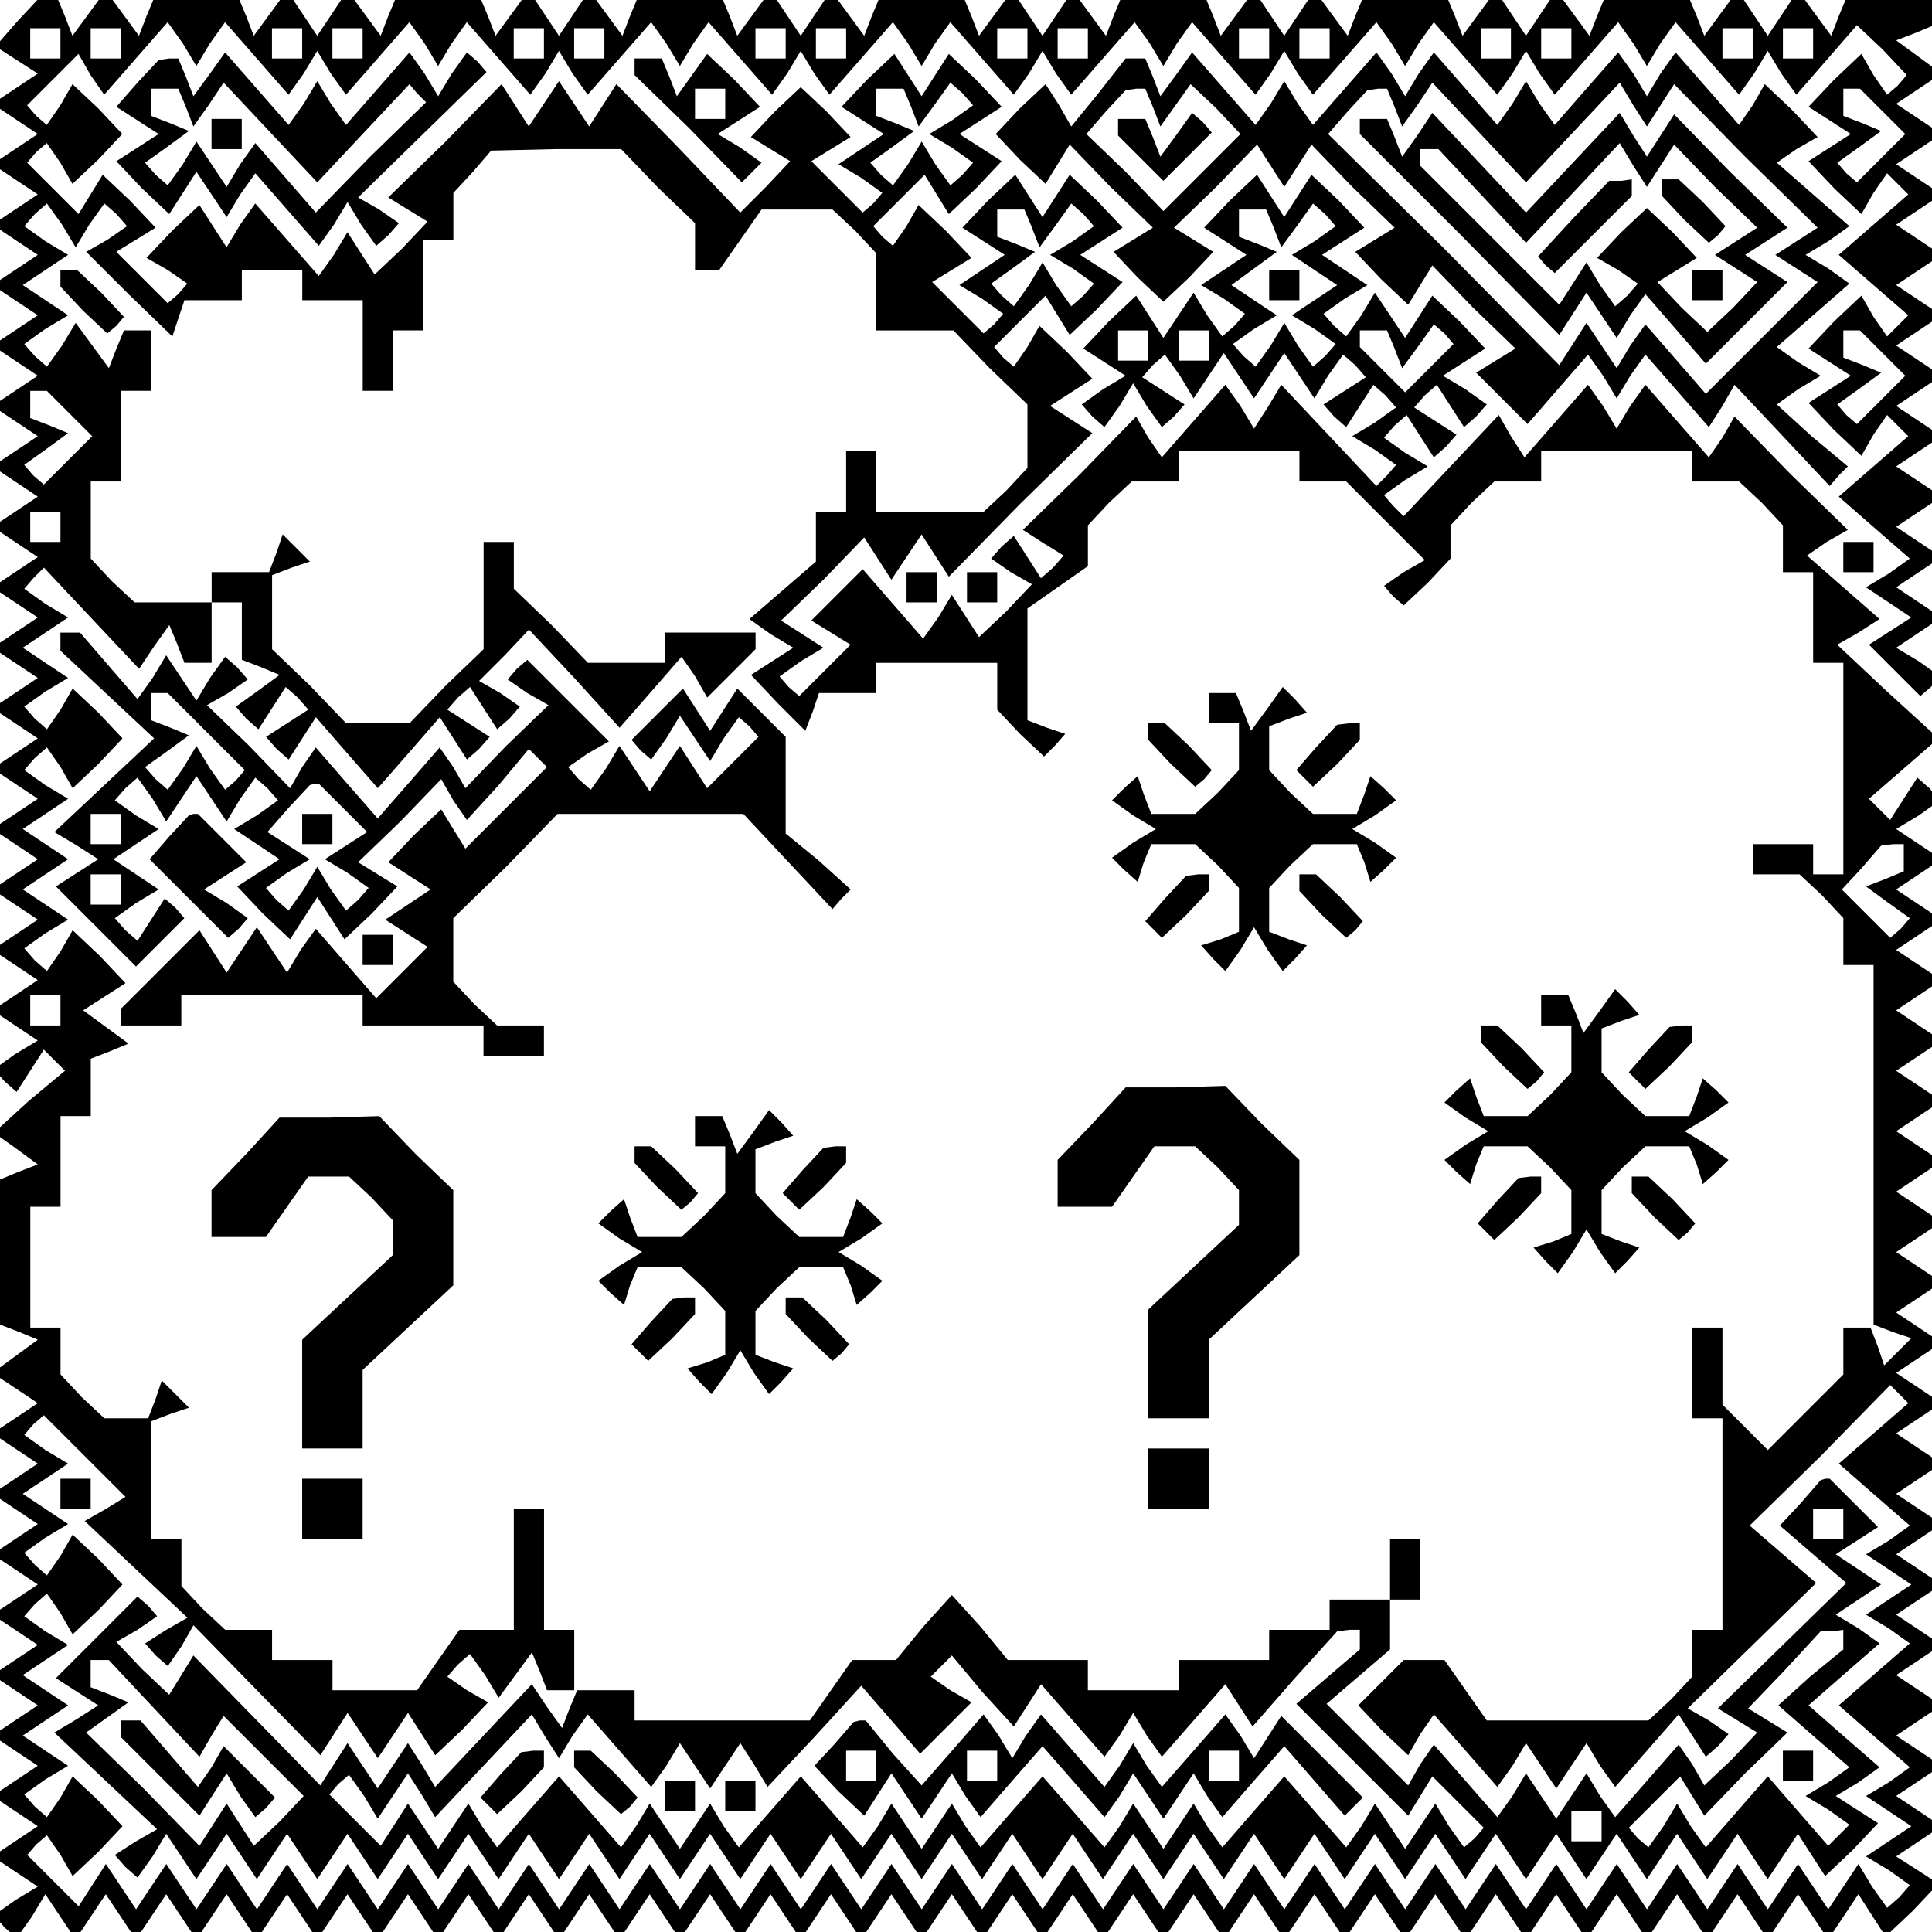 <?xml version="1.0" standalone="no"?>
<!DOCTYPE svg PUBLIC "-//W3C//DTD SVG 20010904//EN"
 "http://www.w3.org/TR/2001/REC-SVG-20010904/DTD/svg10.dtd">
<svg version="1.0" xmlns="http://www.w3.org/2000/svg"
 width="468pt" height="468pt" viewBox="0 0 468 468"
 preserveAspectRatio="xMidYMid meet">
<g transform="translate(0,468) scale(0.366,-0.366)"
fill="#000000" stroke="none">
<path d="M11 1264 l-14 -16 14 -9 14 -9 -15 -10 -15 -10 15 -10 15 -10 -15
-10 -15 -10 15 -10 15 -10 -15 -10 -15 -10 15 -10 15 -10 -15 -10 -15 -10 15
-10 15 -10 -15 -10 -15 -10 15 -10 15 -10 -15 -10 -15 -10 15 -10 15 -10 -15
-10 -15 -10 15 -10 15 -10 -15 -10 -15 -10 15 -10 15 -10 -15 -10 -15 -10 15
-10 15 -10 -15 -10 -15 -10 15 -10 15 -10 -15 -10 -15 -10 15 -10 15 -10 -15
-10 -15 -10 15 -10 15 -10 -15 -10 -15 -10 15 -10 15 -10 -15 -10 -15 -10 15
-10 15 -10 -15 -10 -15 -10 15 -10 15 -10 -15 -10 -15 -10 15 -10 15 -10 -15
-9 -14 -10 7 -8 8 -7 9 14 9 14 7 -7 7 -7 -24 -20 -23 -21 14 -10 15 -11 -13
-5 -12 -5 0 -48 0 -48 13 -5 12 -5 -15 -11 -15 -11 15 -10 15 -10 -15 -10 -15
-10 15 -10 15 -10 -15 -10 -15 -10 15 -10 15 -10 -15 -10 -15 -10 15 -10 15
-10 -15 -10 -15 -10 15 -10 15 -10 -15 -10 -15 -10 15 -10 15 -10 -15 -10 -15
-10 15 -10 15 -10 -15 -10 -15 -10 15 -10 15 -10 -15 -10 -15 -10 15 -10 15
-10 -15 -9 -14 -10 7 -8 8 -7 10 14 9 15 10 -15 10 -15 10 15 10 15 10 -15 10
-15 10 15 10 15 10 -15 10 -15 10 15 10 15 10 -15 10 -15 10 15 10 15 10 -15
10 -15 10 15 10 15 10 -15 10 -15 10 15 10 15 10 -15 10 -15 10 15 10 15 10
-15 10 -15 10 15 10 15 10 -15 10 -15 10 15 10 15 10 -15 10 -15 10 15 10 15
10 -15 10 -15 10 15 10 15 10 -15 10 -15 10 15 10 15 10 -15 10 -15 10 15 10
15 10 -15 10 -15 10 15 10 15 10 -15 10 -15 10 15 10 15 10 -15 10 -15 10 15
10 15 10 -15 10 -15 10 15 10 15 10 -15 10 -15 10 15 10 15 10 -15 10 -15 10
15 10 15 10 -15 10 -15 10 15 10 15 10 -15 10 -15 10 15 10 15 10 -15 10 -15
10 15 10 15 10 -15 10 -15 10 15 10 15 10 -15 10 -15 10 15 10 15 10 -15 10
-15 10 15 10 15 10 -15 10 -15 10 15 10 15 10 -15 10 -15 10 15 10 15 10 -15
10 -15 10 15 10 15 10 -15 10 -15 10 15 10 15 10 -15 10 -15 10 15 10 15 9
-14 9 -14 18 17 17 18 -14 9 -14 9 15 10 15 10 -15 10 -15 10 15 10 15 10 -15
10 -15 10 15 10 15 10 -15 10 -15 10 15 10 15 10 -15 10 -15 10 15 10 15 10
-15 10 -15 10 15 10 15 10 -15 10 -15 10 15 10 15 10 -15 10 -15 10 15 10 15
10 -15 10 -15 10 15 10 15 10 -15 10 -15 10 15 10 15 10 -15 10 -15 10 15 10
15 10 -15 10 -15 10 15 10 15 10 -15 10 -15 10 15 10 15 10 -15 10 -15 10 15
10 15 10 -15 10 -15 10 15 10 15 10 -15 10 -15 10 15 10 15 10 -15 10 -15 10
15 10 15 10 -15 10 -15 10 15 9 14 10 -7 8 -8 7 -9 -14 -9 -14 -7 7 -7 7 23
20 23 20 -34 31 -33 31 14 8 14 9 -24 21 -24 21 13 9 14 8 -38 37 -37 38 -8
-14 -9 -13 -21 24 -21 24 -10 -14 -9 -15 -9 15 -10 14 -21 -24 -21 -24 -9 14
-8 14 -32 -34 -31 -33 -7 7 -6 7 14 10 15 9 -15 9 -14 10 7 8 8 7 9 -14 9 -14
8 7 7 8 -14 9 -14 9 7 8 8 7 9 -14 9 -14 8 7 7 8 -14 10 -15 9 14 9 14 9 -17
18 -18 17 -9 -14 -9 -14 -10 15 -10 15 -9 -15 -10 -14 -8 7 -7 8 14 10 15 9
-15 10 -15 10 14 9 14 9 -17 18 -18 17 -9 -14 -9 -14 -9 14 -9 14 -18 -17 -17
-18 14 -9 14 -9 -15 -10 -15 -10 15 -9 14 -10 -7 -8 -8 -7 -10 14 -9 15 -10
-15 -10 -15 -9 14 -9 14 -18 -17 -17 -18 14 -9 14 -9 -15 -9 -14 -10 7 -8 8
-7 10 14 9 15 9 -15 10 -14 8 7 7 8 -14 9 -14 9 7 8 8 7 10 -14 9 -15 10 15
10 15 10 -15 10 -15 10 15 10 15 10 -15 10 -15 9 15 10 14 8 -7 7 -8 -14 -9
-14 -9 7 -8 8 -7 9 14 9 14 8 -7 7 -8 -14 -10 -15 -9 15 -9 14 -10 -6 -7 -7
-7 -31 33 -32 34 -9 -15 -9 -14 -9 15 -10 14 -21 -24 -21 -24 -9 13 -8 14 -37
-38 -38 -37 14 -9 13 -8 -7 -8 -8 -7 -9 14 -9 14 -8 -7 -7 -8 13 -9 14 -8 -17
-18 -18 -17 -9 14 -9 14 -9 -15 -10 -14 -20 23 -20 23 -17 -17 -17 -17 13 -8
13 -8 -17 -17 -17 -17 -7 6 -6 7 14 10 15 9 -14 9 -14 9 28 27 27 28 9 -14 9
-14 10 15 10 15 9 -14 9 -14 47 48 48 47 -14 9 -14 9 14 9 14 9 -17 18 -18 17
-8 -14 -9 -13 -7 6 -6 7 17 17 17 17 8 -13 8 -13 18 17 17 18 -14 9 -14 9 14
9 14 9 -17 18 -18 17 -9 -14 -9 -14 -9 14 -9 14 -18 -17 -17 -18 14 -9 14 -9
-15 -10 -15 -10 15 -9 14 -10 -6 -7 -7 -6 -17 17 -17 17 13 8 13 8 -17 18 -18
17 -8 -14 -9 -13 -7 6 -6 7 17 17 17 17 8 -13 8 -13 18 17 17 18 -14 9 -14 9
14 9 14 9 -17 18 -18 17 -9 -14 -9 -14 -9 14 -9 14 -18 -17 -17 -18 14 -9 14
-9 -15 -10 -15 -10 15 -9 14 -10 -6 -7 -7 -6 -17 17 -17 17 13 8 13 8 -16 17
-17 16 -17 -16 -16 -17 13 -8 13 -8 -16 -17 -17 -17 -41 43 -41 42 -9 -14 -9
-14 -10 15 -10 15 -10 -15 -10 -15 -9 14 -9 14 -37 -38 -38 -37 13 -8 13 -8
-17 -18 -18 -17 -9 14 -9 14 -9 -15 -10 -14 -21 24 -21 24 -10 -14 -9 -15 -9
14 -9 14 -18 -17 -17 -18 14 -8 13 -9 -6 -7 -7 -6 -17 17 -17 17 13 8 13 8
-17 18 -18 17 -8 -13 -8 -13 -17 17 -17 17 6 7 7 6 9 -13 8 -14 17 16 16 17
-16 17 -17 16 -8 -14 -9 -13 -7 6 -6 7 17 17 17 17 8 -14 9 -13 21 24 21 24
10 -14 9 -15 9 15 10 14 21 -24 21 -24 10 14 9 15 9 -15 10 -14 21 24 21 24
10 -14 9 -15 9 15 10 14 21 -24 21 -24 10 14 9 15 9 -15 10 -14 21 24 21 24
10 -14 9 -15 9 15 10 14 21 -24 21 -24 10 14 9 15 9 -15 10 -14 21 24 21 24
10 -14 9 -15 9 15 10 14 21 -24 21 -24 10 14 9 15 9 -15 10 -14 21 24 21 24
10 -14 9 -15 9 15 10 14 21 -24 21 -24 10 14 9 15 9 -15 10 -14 21 24 21 24
10 -14 9 -15 9 15 10 14 21 -24 21 -24 10 14 9 15 9 -15 10 -14 21 24 21 24
10 -14 9 -15 9 15 10 14 21 -24 21 -24 10 14 9 15 9 -15 10 -14 20 23 20 23
17 -16 16 -17 -6 -7 -7 -6 -9 13 -8 14 -18 -17 -17 -18 14 -9 14 -9 -14 -9
-14 -9 17 -18 18 -17 8 14 9 13 7 -7 7 -7 -23 -20 -23 -20 23 -20 23 -20 -7
-7 -7 -7 -9 13 -8 14 -18 -17 -17 -18 14 -9 14 -9 -14 -9 -14 -9 17 -18 18
-17 8 14 9 13 7 -7 7 -7 -23 -20 -23 -20 24 -21 23 -20 -14 -10 -15 -9 15 -10
15 -10 -14 -9 -14 -9 17 -17 17 -17 7 6 6 7 -14 10 -15 9 15 10 15 10 -15 10
-15 10 15 10 15 10 -15 10 -15 10 15 10 15 10 -15 10 -15 10 15 10 15 10 -15
10 -15 10 15 10 15 10 -15 10 -15 10 15 10 15 10 -15 10 -15 10 15 10 15 10
-15 10 -15 10 15 10 15 10 -15 10 -15 10 15 10 15 10 -15 10 -15 10 15 10 15
10 -15 11 -15 11 13 5 12 5 0 9 0 9 -29 0 -29 0 -5 -12 -5 -13 -11 15 -11 15
-10 -15 -10 -15 -10 15 -10 15 -11 -15 -11 -15 -5 13 -5 12 -28 0 -28 0 -5
-12 -5 -13 -11 15 -11 15 -10 -15 -10 -15 -10 15 -10 15 -11 -15 -11 -15 -5
13 -5 12 -28 0 -28 0 -5 -12 -5 -13 -11 15 -11 15 -10 -15 -10 -15 -10 15 -10
15 -11 -15 -11 -15 -5 13 -5 12 -28 0 -28 0 -5 -12 -5 -13 -11 15 -11 15 -10
-15 -10 -15 -10 15 -10 15 -11 -15 -11 -15 -5 13 -5 12 -28 0 -28 0 -5 -12 -5
-13 -11 15 -11 15 -10 -15 -10 -15 -10 15 -10 15 -11 -15 -11 -15 -5 13 -5 12
-28 0 -28 0 -5 -12 -5 -13 -11 15 -11 15 -10 -15 -10 -15 -10 15 -10 15 -11
-15 -11 -15 -5 13 -5 12 -28 0 -28 0 -5 -12 -5 -13 -11 15 -11 15 -10 -15 -10
-15 -10 15 -10 15 -11 -15 -11 -15 -5 13 -5 12 -28 0 -28 0 -5 -12 -5 -13 -11
15 -11 15 -11 -15 -11 -15 -5 13 -5 12 -6 0 -7 -1 -14 -15z m29 -14 l0 -10
-10 0 -10 0 0 10 0 10 10 0 10 0 0 -10z m40 0 l0 -10 -10 0 -10 0 0 10 0 10
10 0 10 0 0 -10z m120 0 l0 -10 -10 0 -10 0 0 10 0 10 10 0 10 0 0 -10z m40 0
l0 -10 -10 0 -10 0 0 10 0 10 10 0 10 0 0 -10z m120 0 l0 -10 -10 0 -10 0 0
10 0 10 10 0 10 0 0 -10z m40 0 l0 -10 -10 0 -10 0 0 10 0 10 10 0 10 0 0 -10z
m120 0 l0 -10 -10 0 -10 0 0 10 0 10 10 0 10 0 0 -10z m40 0 l0 -10 -10 0 -10
0 0 10 0 10 10 0 10 0 0 -10z m120 0 l0 -10 -10 0 -10 0 0 10 0 10 10 0 10 0
0 -10z m40 0 l0 -10 -10 0 -10 0 0 10 0 10 10 0 10 0 0 -10z m120 0 l0 -10
-10 0 -10 0 0 10 0 10 10 0 10 0 0 -10z m40 0 l0 -10 -10 0 -10 0 0 10 0 10
10 0 10 0 0 -10z m120 0 l0 -10 -10 0 -10 0 0 10 0 10 10 0 10 0 0 -10z m40 0
l0 -10 -10 0 -10 0 0 10 0 10 10 0 10 0 0 -10z m120 0 l0 -10 -10 0 -10 0 0
10 0 10 10 0 10 0 0 -10z m40 0 l0 -10 -10 0 -10 0 0 10 0 10 10 0 10 0 0 -10z
m-597 -42 l5 -13 11 15 10 14 8 -7 7 -8 -14 -10 -15 -9 15 -9 14 -10 -7 -8 -8
-7 -10 14 -9 15 -9 -15 -10 -14 -8 7 -7 8 14 10 15 11 -12 5 -13 5 0 9 0 9 9
0 9 0 5 -12z m643 -3 l15 -15 -16 -16 -16 -16 -7 6 -6 7 14 10 15 11 -12 5
-13 5 0 9 0 9 6 0 5 0 15 -15z m-811 -50 l25 -24 0 -16 0 -15 8 0 8 0 14 20
14 20 24 0 23 0 15 -14 14 -15 0 -25 0 -26 25 0 26 0 24 -25 25 -24 0 -21 0
-21 -14 -15 -15 -14 -35 0 -36 0 0 20 0 20 -10 0 -10 0 0 -20 0 -20 -10 0 -10
0 0 -16 0 -17 -22 -19 -22 -19 14 -10 15 -9 -14 -9 -14 -9 18 -19 18 -18 5 13
4 12 19 0 19 0 0 10 0 10 40 0 40 0 0 -16 0 -15 15 -16 16 -15 7 7 7 8 -12 4
-13 5 0 37 0 37 20 14 20 14 0 14 0 13 14 15 15 14 15 0 16 0 0 10 0 10 40 0
40 0 0 -10 0 -10 15 0 16 0 26 -26 26 -26 -14 -8 -13 -9 6 -7 7 -6 16 15 15
16 0 11 0 11 14 15 15 14 15 0 16 0 0 10 0 10 50 0 50 0 0 -10 0 -10 16 0 15
0 15 -14 14 -15 0 -15 0 -16 10 0 10 0 0 -30 0 -30 10 0 10 0 0 -70 0 -70 -10
0 -10 0 0 10 0 10 -20 0 -20 0 0 -10 0 -10 16 0 15 0 15 -14 14 -15 0 -15 0
-16 10 0 10 0 0 -119 0 -119 13 -5 12 -4 -9 -9 -9 -9 -4 12 -5 13 -9 0 -9 0 0
-15 0 -16 -25 -25 -25 -25 -15 15 -15 15 0 25 0 26 -10 0 -10 0 0 -30 0 -30
10 0 10 0 0 -70 0 -70 -10 0 -10 0 0 -16 0 -15 -14 -15 -15 -14 -53 0 -54 0
-14 20 -14 20 -14 0 -13 0 -15 -15 -15 -15 16 -17 17 -16 8 14 9 13 21 -24 21
-24 10 14 9 15 10 -15 10 -15 10 15 10 15 9 -15 10 -14 21 24 21 24 9 -14 9
-14 8 7 7 8 -13 9 -14 8 42 41 43 42 -22 19 -22 19 47 46 46 47 6 -6 6 -6 -23
-20 -23 -20 24 -21 23 -20 -14 -10 -15 -9 15 -10 15 -10 -15 -10 -15 -10 15
-9 14 -10 -23 -20 -24 -21 24 -21 23 -20 -14 -10 -15 -9 15 -10 15 -10 -15
-10 -15 -10 15 -9 14 -10 -7 -8 -8 -7 -10 14 -9 15 -10 -15 -10 -15 -10 15
-10 15 -10 -15 -10 -15 -10 15 -10 15 -10 -15 -10 -15 -10 15 -10 15 -10 -15
-10 -15 -10 15 -10 15 -10 -15 -10 -15 -10 15 -10 15 -10 -15 -10 -15 -10 15
-10 15 -10 -15 -10 -15 -10 15 -10 15 -10 -15 -10 -15 -10 15 -10 15 -10 -15
-10 -15 -10 15 -10 15 -10 -15 -10 -15 -10 15 -10 15 -10 -15 -10 -15 -10 15
-10 15 -10 -15 -10 -15 -10 15 -10 15 -10 -15 -10 -15 -10 15 -10 15 -10 -15
-10 -15 -10 15 -10 15 -10 -15 -10 -15 -10 15 -10 15 -10 -15 -10 -15 -10 15
-10 15 -10 -15 -10 -15 -10 15 -10 15 -10 -15 -10 -15 -10 15 -10 15 -10 -15
-10 -15 -10 15 -10 15 -10 -15 -10 -15 -10 15 -10 15 -10 -15 -10 -15 -10 15
-10 15 -10 -15 -10 -15 -10 15 -10 15 -10 -15 -10 -15 -10 15 -10 15 -10 -15
-10 -15 -10 15 -10 15 -10 -15 -10 -15 -10 15 -10 15 -10 -15 -10 -15 -10 15
-10 15 -10 -15 -10 -15 -10 15 -10 15 -10 -15 -10 -15 -10 15 -10 15 -10 -15
-10 -15 -10 15 -10 15 -9 -14 -9 -14 -17 17 -17 17 6 7 7 6 9 -13 8 -14 17 16
16 17 -16 17 -17 16 -8 -14 -9 -13 -8 7 -7 8 14 10 15 9 -15 10 -15 10 15 10
15 10 -15 10 -15 10 15 10 15 10 -15 9 -14 10 7 8 8 7 9 -13 8 -14 17 16 16
17 -16 17 -17 16 -8 -14 -9 -13 -8 7 -7 8 14 10 15 9 -15 10 -15 10 15 10 15
10 -15 9 -14 10 6 7 7 6 27 -27 27 -27 -13 -8 -14 -8 34 -32 34 -32 -14 -8
-14 -9 7 -8 8 -7 9 13 8 14 42 -43 42 -43 9 14 9 14 10 -15 10 -15 10 15 10
15 9 -14 9 -14 18 17 17 18 -14 8 -13 9 7 8 8 7 10 -14 9 -15 11 15 11 15 5
-12 5 -13 9 0 9 0 0 20 0 20 -10 0 -10 0 0 40 0 40 -10 0 -10 0 0 -40 0 -40
-18 0 -18 0 -14 -20 -14 -20 -28 0 -28 0 0 10 0 10 -20 0 -20 0 0 10 0 10 -16
0 -15 0 -15 14 -14 15 0 15 0 16 -10 0 -10 0 0 39 0 39 13 5 12 4 -9 9 -9 9
-4 -12 -5 -13 -15 0 -14 0 -15 14 -14 15 0 15 0 16 -10 0 -10 0 0 40 0 40 10
0 10 0 0 30 0 30 10 0 10 0 0 19 0 19 13 5 12 5 -15 11 -15 11 14 9 14 9 -17
18 -18 17 -8 -14 -9 -13 -8 7 -7 8 14 10 15 9 -15 10 -15 10 15 10 15 10 -15
10 -15 10 15 10 15 10 -15 9 -14 10 7 8 8 7 9 -13 8 -14 17 16 16 17 -16 17
-17 16 -8 -14 -9 -13 -8 7 -7 8 14 10 15 9 -15 10 -15 10 15 10 15 10 -15 9
-14 10 6 7 7 7 31 -33 32 -34 10 15 10 14 5 -12 5 -13 9 0 9 0 0 20 0 20 10 0
10 0 0 -19 0 -19 13 -5 12 -5 -15 -11 -14 -10 7 -8 8 -7 9 14 9 14 8 -7 7 -8
-14 -9 -14 -9 7 -8 8 -7 9 14 9 14 20 -23 21 -24 21 24 20 23 9 -14 9 -14 8 7
7 8 -14 9 -14 9 7 8 8 7 9 -14 9 -14 8 7 7 8 -13 9 -14 8 17 17 16 17 30 -32
30 -33 21 24 20 23 9 -13 8 -14 16 16 16 16 0 5 0 6 -30 0 -30 0 0 -10 0 -10
-25 0 -26 0 -24 25 -25 24 0 16 0 15 -10 0 -10 0 0 -35 0 -36 -25 -24 -24 -25
-21 0 -21 0 -24 25 -25 24 0 25 0 24 13 5 12 4 -9 9 -9 9 -4 -12 -5 -13 -19 0
-19 0 0 -10 0 -10 -26 0 -25 0 -15 14 -14 15 0 25 0 26 10 0 10 0 0 30 0 30
10 0 10 0 0 20 0 20 -9 0 -9 0 -5 -12 -5 -13 -11 15 -11 15 -9 -15 -10 -14 -8
7 -7 8 14 10 15 9 -15 10 -15 10 15 10 15 10 -15 9 -14 10 7 8 8 7 10 -14 9
-15 9 15 10 14 8 -7 7 -8 -13 -9 -14 -8 28 -28 29 -28 4 12 4 12 19 0 19 0 0
10 0 10 20 0 20 0 0 -10 0 -10 20 0 20 0 0 -30 0 -30 10 0 10 0 0 20 0 20 10
0 10 0 0 30 0 30 10 0 10 0 0 15 0 16 13 14 12 14 43 1 43 0 24 -25z m248 -27
l5 -13 11 15 10 14 8 -7 7 -8 -14 -10 -15 -9 15 -9 14 -10 -7 -8 -8 -7 -10 14
-9 15 -9 -15 -10 -14 -8 7 -7 8 14 10 15 11 -12 5 -13 5 0 9 0 9 9 0 9 0 5
-12z m160 0 l5 -13 11 15 10 14 8 -7 7 -8 -14 -10 -15 -9 15 -10 15 -10 -15
-10 -15 -10 15 -9 14 -10 -7 -8 -8 -7 -10 14 -9 15 -9 -15 -10 -14 -8 7 -7 8
14 10 15 9 -15 10 -15 10 15 11 15 11 -12 5 -13 5 0 9 0 9 9 0 9 0 5 -12z
m-83 -78 l0 -10 -10 0 -10 0 0 10 0 10 10 0 10 0 0 -10z m40 0 l0 -10 -10 0
-10 0 0 10 0 10 10 0 10 0 0 -10z m123 -2 l5 -13 11 15 10 14 7 -6 6 -7 -16
-16 -16 -16 -15 15 -15 15 0 5 0 6 9 0 9 0 5 -12z m323 -3 l15 -15 -16 -16
-16 -16 -7 6 -6 7 14 10 15 11 -12 5 -13 5 0 9 0 9 6 0 5 0 15 -15z m-1200
-40 l15 -15 -16 -16 -16 -16 -7 6 -6 7 14 10 15 11 -12 5 -13 5 0 9 0 9 6 0 5
0 15 -15z m-6 -75 l0 -10 -10 0 -10 0 0 10 0 10 10 0 10 0 0 -10z m1220 -219
l0 -9 -12 -5 -13 -5 15 -11 14 -10 -6 -7 -7 -6 -16 16 -16 16 13 14 13 15 8 1
7 0 0 -9z m-1220 -101 l0 -10 -10 0 -10 0 0 10 0 10 10 0 10 0 0 -10z"/>
<path d="M40 1094 l0 -5 15 -16 16 -15 6 5 5 6 -15 16 -16 15 -5 0 -6 0 0 -6z"/>
<path d="M40 854 l0 -6 31 -29 31 -29 -33 -31 -33 -31 15 -9 14 -9 -14 -9 -14
-9 27 -27 26 -26 16 16 16 16 -6 7 -7 6 -9 -14 -9 -14 -8 7 -7 8 14 10 15 9
-15 10 -15 10 15 10 15 10 -15 9 -14 10 7 8 8 7 10 -14 9 -15 10 15 10 15 10
-15 10 -15 9 15 10 14 8 -7 7 -8 -14 -10 -15 -9 15 -10 15 -10 -14 -9 -14 -9
17 -18 18 -17 9 14 9 14 9 -14 9 -14 18 17 17 18 -13 8 -13 8 28 27 27 28 8
-14 9 -13 21 23 20 24 6 -6 6 -6 -27 -27 -27 -27 -8 13 -8 13 -18 -17 -17 -18
14 -9 14 -9 -15 -10 -15 -10 14 -9 14 -9 -17 -17 -17 -17 -20 23 -20 23 -10
-14 -9 -15 -10 15 -10 15 -10 -15 -10 -15 -9 14 -9 14 -26 -26 -26 -26 0 -6 0
-5 20 0 20 0 0 10 0 10 60 0 60 0 0 -10 0 -10 40 0 40 0 0 -10 0 -10 20 0 20
0 0 10 0 10 -16 0 -15 0 -15 14 -14 15 0 21 0 21 35 34 34 35 62 0 61 0 29
-31 30 -32 6 7 6 6 -21 19 -22 18 0 32 0 32 -16 16 -16 16 -9 -14 -9 -14 -9
14 -9 14 -17 -17 -17 -17 6 -7 7 -6 10 14 9 15 10 -15 10 -15 9 15 10 14 7 -6
6 -7 -17 -17 -17 -17 -9 14 -9 14 -10 -15 -10 -15 -10 15 -10 15 -9 -15 -10
-14 -8 7 -7 8 13 9 14 8 -27 27 -27 27 -7 -6 -6 -7 13 -9 14 -8 -28 -27 -27
-28 -8 14 -9 13 -20 -23 -21 -24 -21 24 -20 23 -9 -13 -8 -14 -27 28 -28 27
14 8 13 9 -7 8 -8 7 -10 -14 -9 -15 -10 15 -10 15 -9 -15 -10 -14 -19 22 -19
22 -7 0 -6 0 0 -6z m97 -60 l25 -25 -6 -7 -7 -6 -10 14 -9 15 -9 -15 -10 -14
-8 7 -7 8 14 10 15 11 -12 5 -13 5 0 9 0 9 5 0 6 0 26 -26z m90 -50 l16 -16
-14 -9 -14 -9 15 -9 14 -10 -7 -8 -8 -7 -10 14 -9 15 -9 -15 -10 -14 -8 7 -7
8 14 10 15 9 -14 9 -14 9 14 16 14 15 3 1 3 0 16 -16z m-147 -14 l0 -10 -10 0
-10 0 0 10 0 10 10 0 10 0 0 -10z m0 -40 l0 -10 -10 0 -10 0 0 10 0 10 10 0
10 0 0 -10z"/>
<path d="M200 730 l0 -10 10 0 10 0 0 10 0 10 -10 0 -10 0 0 -10z"/>
<path d="M800 810 l0 -10 10 0 10 0 0 -16 0 -15 -14 -15 -15 -14 -14 0 -15 0
-5 13 -4 12 -9 -8 -8 -8 14 -10 15 -9 -15 -9 -14 -10 8 -8 9 -8 4 13 5 12 15
0 14 0 15 -14 14 -15 0 -14 0 -15 -12 -5 -13 -4 8 -9 8 -8 10 14 9 15 9 -15
10 -14 8 8 8 9 -12 4 -13 5 0 15 0 14 14 15 15 14 14 0 15 0 5 -12 4 -13 9 8
8 8 -14 10 -15 9 15 9 14 10 -8 8 -9 8 -4 -12 -5 -13 -15 0 -14 0 -15 14 -14
15 0 14 0 15 13 5 12 4 -8 9 -8 8 -10 -14 -11 -15 -5 13 -5 12 -9 0 -9 0 0
-10z"/>
<path d="M760 794 l0 -5 15 -16 16 -15 6 5 5 6 -15 16 -16 15 -5 0 -6 0 0 -6z"/>
<path d="M871 784 l-13 -15 6 -6 5 -5 16 15 15 16 0 5 0 6 -7 0 -8 -1 -14 -15z"/>
<path d="M112 725 l-13 -15 26 -26 26 -26 7 6 6 7 -14 10 -15 9 14 9 14 9 -16
16 -16 16 -3 0 -3 -1 -13 -14z"/>
<path d="M771 684 l-13 -15 6 -6 5 -5 16 15 15 16 0 5 0 6 -7 0 -8 -1 -14 -15z"/>
<path d="M860 694 l0 -5 15 -16 16 -15 6 5 5 6 -15 16 -16 15 -5 0 -6 0 0 -6z"/>
<path d="M240 650 l0 -10 10 0 10 0 0 10 0 10 -10 0 -10 0 0 -10z"/>
<path d="M1020 610 l0 -10 10 0 10 0 0 -16 0 -15 -14 -15 -15 -14 -14 0 -15 0
-5 13 -4 12 -9 -8 -8 -8 14 -10 15 -9 -15 -9 -14 -10 8 -8 9 -8 4 13 5 12 15
0 14 0 15 -14 14 -15 0 -14 0 -15 -12 -5 -13 -4 8 -9 8 -8 10 14 9 15 9 -15
10 -14 8 8 8 9 -12 4 -13 5 0 15 0 14 14 15 15 14 14 0 15 0 5 -12 4 -13 9 8
8 8 -14 10 -15 9 15 9 14 10 -8 8 -9 8 -4 -12 -5 -13 -15 0 -14 0 -15 14 -14
15 0 14 0 15 13 5 12 4 -8 9 -8 8 -10 -14 -11 -15 -5 13 -5 12 -9 0 -9 0 0
-10z"/>
<path d="M980 594 l0 -5 15 -16 16 -15 6 5 5 6 -15 16 -16 15 -5 0 -6 0 0 -6z"/>
<path d="M1091 584 l-13 -15 6 -6 5 -5 16 15 15 16 0 5 0 6 -7 0 -8 -1 -14
-15z"/>
<path d="M723 535 l-23 -24 0 -16 0 -15 18 0 18 0 14 20 14 20 14 0 13 0 15
-14 14 -15 0 -11 0 -12 -30 -28 -30 -28 0 -36 0 -36 20 0 20 0 0 26 0 26 30
28 30 28 0 31 0 32 -25 24 -24 25 -33 -1 -33 0 -22 -24z"/>
<path d="M163 515 l-23 -24 0 -16 0 -15 18 0 18 0 14 20 14 20 14 0 13 0 15
-14 14 -15 0 -11 0 -12 -30 -28 -30 -28 0 -36 0 -36 20 0 20 0 0 26 0 26 30
28 30 28 0 31 0 32 -25 24 -24 25 -33 -1 -33 0 -22 -24z"/>
<path d="M460 530 l0 -10 10 0 10 0 0 -16 0 -15 -14 -15 -15 -14 -14 0 -15 0
-5 13 -4 12 -9 -8 -8 -8 14 -10 15 -9 -15 -9 -14 -10 8 -8 9 -8 4 13 5 12 15
0 14 0 15 -14 14 -15 0 -14 0 -15 -12 -5 -13 -4 8 -9 8 -8 10 14 9 15 9 -15
10 -14 8 8 8 9 -12 4 -13 5 0 15 0 14 14 15 15 14 14 0 15 0 5 -12 4 -13 9 8
8 8 -14 10 -15 9 15 9 14 10 -8 8 -9 8 -4 -12 -5 -13 -15 0 -14 0 -15 14 -14
15 0 14 0 15 13 5 12 4 -8 9 -8 8 -10 -14 -11 -15 -5 13 -5 12 -9 0 -9 0 0
-10z"/>
<path d="M420 514 l0 -5 15 -16 16 -15 6 5 5 6 -15 16 -16 15 -5 0 -6 0 0 -6z"/>
<path d="M531 504 l-13 -15 6 -6 5 -5 16 15 15 16 0 5 0 6 -7 0 -8 -1 -14 -15z"/>
<path d="M991 484 l-13 -15 6 -6 5 -5 16 15 15 16 0 5 0 6 -7 0 -8 -1 -14 -15z"/>
<path d="M1080 494 l0 -5 15 -16 16 -15 6 5 5 6 -15 16 -16 15 -5 0 -6 0 0 -6z"/>
<path d="M431 404 l-13 -15 6 -6 5 -5 16 15 15 16 0 5 0 6 -7 0 -8 -1 -14 -15z"/>
<path d="M520 414 l0 -5 15 -16 16 -15 6 5 5 6 -15 16 -16 15 -5 0 -6 0 0 -6z"/>
<path d="M760 300 l0 -20 20 0 20 0 0 20 0 20 -20 0 -20 0 0 -20z"/>
<path d="M40 290 l0 -10 10 0 10 0 0 10 0 10 -10 0 -10 0 0 -10z"/>
<path d="M200 280 l0 -20 20 0 20 0 0 20 0 20 -20 0 -20 0 0 -20z"/>
<path d="M1192 284 l-14 -15 22 -19 22 -19 -43 -42 -42 -41 13 -8 13 -8 -17
-18 -18 -17 -8 14 -9 13 -21 -24 -21 -24 -10 14 -9 15 -10 -15 -10 -15 -10 15
-10 15 -9 -15 -10 -14 -21 24 -21 24 -9 -13 -8 -14 -27 27 -27 27 21 18 21 18
0 17 0 16 10 0 10 0 0 20 0 20 -10 0 -10 0 0 -20 0 -20 -20 0 -20 0 0 -10 0
-10 -20 0 -20 0 0 -10 0 -10 -30 0 -30 0 0 -10 0 -10 -30 0 -30 0 0 10 0 10
-26 0 -27 0 -18 22 -19 21 -19 -21 -18 -22 -14 0 -15 0 -14 -20 -14 -20 -58 0
-58 0 0 10 0 10 -19 0 -19 0 -5 -12 -5 -13 -10 14 -10 15 -32 -34 -32 -34 -9
15 -9 14 -10 -15 -10 -15 -10 15 -10 15 -9 -14 -9 -14 -42 43 -42 43 -8 -13
-8 -13 -18 17 -17 18 14 8 13 9 -6 7 -7 6 -27 -27 -27 -27 14 -9 14 -9 -14 -9
-15 -9 34 -32 34 -32 -14 -8 -14 -9 7 -8 8 -7 10 14 9 15 10 -15 10 -15 10 15
10 15 10 -15 10 -15 10 15 10 15 10 -15 10 -15 10 15 10 15 10 -15 10 -15 10
15 10 15 10 -15 10 -15 10 15 10 15 10 -15 10 -15 10 15 10 15 10 -15 10 -15
10 15 10 15 10 -15 10 -15 10 15 10 15 10 -15 10 -15 10 15 10 15 10 -15 10
-15 10 15 10 15 10 -15 10 -15 10 15 10 15 10 -15 10 -15 10 15 10 15 10 -15
10 -15 10 15 10 15 10 -15 10 -15 10 15 10 15 10 -15 10 -15 10 15 10 15 10
-15 10 -15 10 15 10 15 10 -15 10 -15 10 15 10 15 10 -15 10 -15 10 15 10 15
10 -15 10 -15 10 15 10 15 10 -15 10 -15 10 15 10 15 10 -15 10 -15 10 15 10
15 10 -15 10 -15 10 15 10 15 10 -15 10 -15 10 15 10 15 10 -15 10 -15 10 15
10 15 10 -15 10 -15 10 15 10 15 10 -15 10 -15 10 15 10 15 10 -15 10 -15 10
15 10 15 9 -14 9 -14 18 17 17 18 -14 9 -14 9 15 9 14 10 -23 20 -24 21 24 21
23 20 -14 10 -15 9 15 10 15 10 -15 10 -15 10 14 9 14 9 -16 16 -16 16 -3 0
-3 -1 -13 -15z m28 -14 l0 -10 -10 0 -10 0 0 10 0 10 10 0 10 0 0 -10z m-320
-76 l0 -7 -21 -18 -21 -18 37 -37 37 -37 8 13 8 13 17 -17 17 -17 -6 -7 -7 -6
-10 14 -9 15 -10 -15 -10 -15 -10 15 -10 15 -9 -15 -10 -14 -20 23 -21 24 -21
-24 -20 -23 -10 14 -9 15 -10 -15 -10 -15 -10 15 -10 15 -9 -15 -10 -14 -20
23 -21 24 -21 -24 -20 -23 -10 14 -9 15 -10 -15 -10 -15 -10 15 -10 15 -9 -15
-10 -14 -20 23 -21 24 -21 -24 -20 -23 -10 14 -9 15 -10 -15 -10 -15 -10 15
-10 15 -9 -15 -10 -14 -20 23 -21 24 -21 -24 -20 -23 -10 14 -9 15 -10 -15
-10 -15 -10 15 -10 15 -9 -14 -9 -14 -17 17 -17 17 6 7 7 6 10 -14 9 -15 10
15 10 15 9 -14 9 -15 32 34 32 34 9 -15 9 -14 9 15 10 14 21 -24 21 -24 10 14
9 15 10 -15 10 -15 10 15 10 15 9 -14 9 -15 31 33 31 34 20 -23 19 -22 17 17
17 17 -14 8 -13 9 7 7 7 7 20 -24 21 -23 9 14 9 14 21 -24 21 -24 10 14 9 15
9 -15 10 -14 21 24 21 24 9 -14 9 -14 28 32 28 31 8 1 7 0 0 -6z m320 0 l0 -7
-22 -18 -21 -19 24 -21 23 -20 -14 -10 -15 -9 15 -9 14 -10 -7 -7 -7 -7 -20
23 -20 23 -21 -24 -20 -23 -10 14 -9 15 -9 -15 -10 -14 -7 6 -6 7 17 17 17 17
8 -13 8 -13 27 28 28 27 -13 8 -13 8 24 25 24 26 8 0 7 1 0 -6z m-1118 -46
l30 -32 8 14 8 13 27 -27 26 -26 -16 -17 -17 -16 -9 14 -9 14 -9 -14 -9 -14
-37 38 -38 37 14 10 14 10 -12 5 -13 5 0 9 0 9 6 0 6 0 30 -32z m958 -78 l0
-10 -10 0 -10 0 0 10 0 10 10 0 10 0 0 -10z"/>
<path d="M552 124 l-13 -14 16 -17 17 -16 9 14 9 14 10 -15 10 -15 10 15 10
15 9 -15 10 -14 20 23 21 24 21 -24 20 -23 10 14 9 15 10 -15 10 -15 10 15 10
15 9 -15 10 -14 20 23 21 24 20 -23 20 -23 6 6 6 6 -27 27 -27 27 -9 -14 -9
-14 -9 15 -10 14 -21 -24 -21 -24 -10 14 -9 15 -9 -15 -10 -14 -21 24 -21 24
-10 -14 -9 -15 -9 15 -10 14 -20 -23 -21 -24 -19 21 -18 22 -4 0 -4 -1 -13
-15z m28 -14 l0 -10 -10 0 -10 0 0 10 0 10 10 0 10 0 0 -10z m80 0 l0 -10 -10
0 -10 0 0 10 0 10 10 0 10 0 0 -10z m160 0 l0 -10 -10 0 -10 0 0 10 0 10 10 0
10 0 0 -10z"/>
<path d="M331 104 l-13 -15 6 -6 5 -5 16 15 15 16 0 5 0 6 -7 0 -8 -1 -14 -15z"/>
<path d="M380 114 l0 -5 15 -16 16 -15 6 5 5 6 -15 16 -16 15 -5 0 -6 0 0 -6z"/>
<path d="M440 90 l0 -10 10 0 10 0 0 10 0 10 -10 0 -10 0 0 -10z"/>
<path d="M480 90 l0 -10 10 0 10 0 0 10 0 10 -10 0 -10 0 0 -10z"/>
<path d="M1180 110 l0 -10 10 0 10 0 0 10 0 10 -10 0 -10 0 0 -10z"/>
<path d="M80 135 l0 -6 26 -26 26 -26 9 14 9 14 9 -15 10 -14 7 6 6 7 -17 17
-17 17 -8 -14 -9 -13 -19 22 -19 22 -7 0 -6 0 0 -5z"/>
<path d="M840 1090 l0 -10 10 0 10 0 0 10 0 10 -10 0 -10 0 0 -10z"/>
<path d="M91 1224 l-14 -16 14 -9 14 -9 -14 -9 -14 -9 17 -18 18 -17 9 14 9
14 10 -15 10 -15 9 15 10 14 21 -24 21 -24 10 14 9 15 9 -15 10 -14 8 7 7 8
-13 9 -14 8 43 42 42 41 -6 7 -7 6 -10 -14 -9 -15 -9 15 -10 14 -21 -24 -21
-24 -10 14 -9 15 -9 -15 -10 -14 -21 24 -21 24 -10 -14 -11 -15 -5 13 -5 12
-6 0 -7 -1 -14 -15z m32 -16 l5 -13 10 14 10 15 31 -33 31 -33 30 32 31 33 5
-6 6 -6 -37 -36 -36 -37 -20 23 -20 23 -10 -14 -9 -15 -10 15 -10 15 -9 -15
-10 -14 -8 7 -7 8 14 10 15 11 -12 5 -13 5 0 9 0 9 9 0 9 0 5 -12z"/>
<path d="M140 1190 l0 -10 10 0 10 0 0 10 0 10 -10 0 -10 0 0 -10z"/>
<path d="M420 1235 l0 -6 36 -35 35 -36 7 7 6 6 -14 10 -15 9 14 9 14 9 -17
18 -18 17 -10 -14 -10 -14 -5 13 -5 12 -9 0 -9 0 0 -5z m60 -25 l0 -10 -10 0
-10 0 0 10 0 10 10 0 10 0 0 -10z"/>
<path d="M727 1217 l-18 -22 -8 14 -9 14 -17 -16 -16 -17 16 -17 17 -16 8 13
8 13 27 -28 28 -27 -13 -8 -13 -8 16 -17 17 -16 17 16 16 17 -13 8 -13 8 28
27 27 28 9 -14 9 -14 9 14 9 14 27 -28 28 -27 -13 -8 -13 -8 17 -18 18 -17 8
13 8 13 27 -28 28 -27 -13 -8 -13 -8 17 -17 17 -17 20 23 20 23 10 -14 9 -15
9 15 10 14 21 -24 21 -24 9 14 8 14 32 -34 31 -33 6 7 6 6 -24 20 -23 21 14
10 15 9 -15 9 -14 10 24 21 24 21 -14 10 -15 9 15 9 14 10 -24 21 -24 21 13 9
14 8 -17 18 -18 17 -8 -14 -9 -13 -21 24 -21 24 -10 -14 -9 -15 -9 15 -10 14
-21 -24 -21 -24 -10 14 -9 15 -9 -15 -10 -14 -21 24 -21 24 -10 -14 -9 -15 -9
15 -10 14 -21 -24 -21 -24 -10 14 -9 15 -9 -15 -10 -14 -21 24 -21 24 -10 -14
-11 -15 -5 13 -5 12 -6 0 -7 0 -18 -23z m36 -9 l5 -13 10 14 10 14 17 -16 16
-17 -25 -25 -26 -26 -25 26 -26 25 13 15 13 14 7 1 6 0 5 -12z m160 0 l5 -13
10 14 10 15 31 -33 31 -33 31 33 31 33 9 -15 9 -14 9 14 9 14 47 -48 48 -47
-14 -9 -14 -9 14 -9 14 -9 -37 -37 -37 -37 -20 23 -20 23 -10 -14 -9 -15 -10
15 -10 15 -9 -14 -9 -14 -76 77 -77 76 13 15 13 14 7 1 6 0 5 -12z"/>
<path d="M740 1194 l0 -5 15 -15 15 -15 16 16 16 16 -6 7 -7 6 -10 -14 -11
-15 -5 13 -5 12 -9 0 -9 0 0 -6z"/>
<path d="M900 1195 l0 -5 66 -66 66 -67 9 14 9 14 10 -15 10 -15 9 15 10 14
20 -23 20 -23 27 27 27 27 -14 9 -14 9 14 9 14 9 -38 37 -37 38 -9 -14 -9 -14
-9 14 -9 15 -31 -33 -31 -33 -31 33 -31 33 -10 -15 -10 -14 -5 13 -5 12 -9 0
-9 0 0 -5z m81 -46 l29 -31 31 33 31 33 9 -15 9 -14 9 14 9 14 27 -28 28 -27
-14 -9 -14 -9 14 -9 14 -9 -16 -17 -17 -16 -17 16 -16 17 13 8 13 8 -16 17
-17 16 -17 -16 -16 -17 14 -8 13 -9 -7 -8 -8 -7 -10 14 -9 15 -9 -14 -9 -14
-46 46 -46 46 0 6 0 5 6 0 6 0 29 -31z"/>
<path d="M1041 1134 l-23 -25 5 -6 6 -5 25 25 26 26 0 6 0 5 -7 -1 -8 0 -24
-25z"/>
<path d="M1100 1154 l0 -5 15 -16 16 -15 6 5 5 6 -15 16 -16 15 -5 0 -6 0 0
-6z"/>
<path d="M1120 1090 l0 -10 10 0 10 0 0 10 0 10 -10 0 -10 0 0 -10z"/>
<path d="M1220 910 l0 -10 10 0 10 0 0 10 0 10 -10 0 -10 0 0 -10z"/>
<path d="M600 890 l0 -10 10 0 10 0 0 10 0 10 -10 0 -10 0 0 -10z"/>
<path d="M640 890 l0 -10 10 0 10 0 0 10 0 10 -10 0 -10 0 0 -10z"/>
</g>
</svg>
